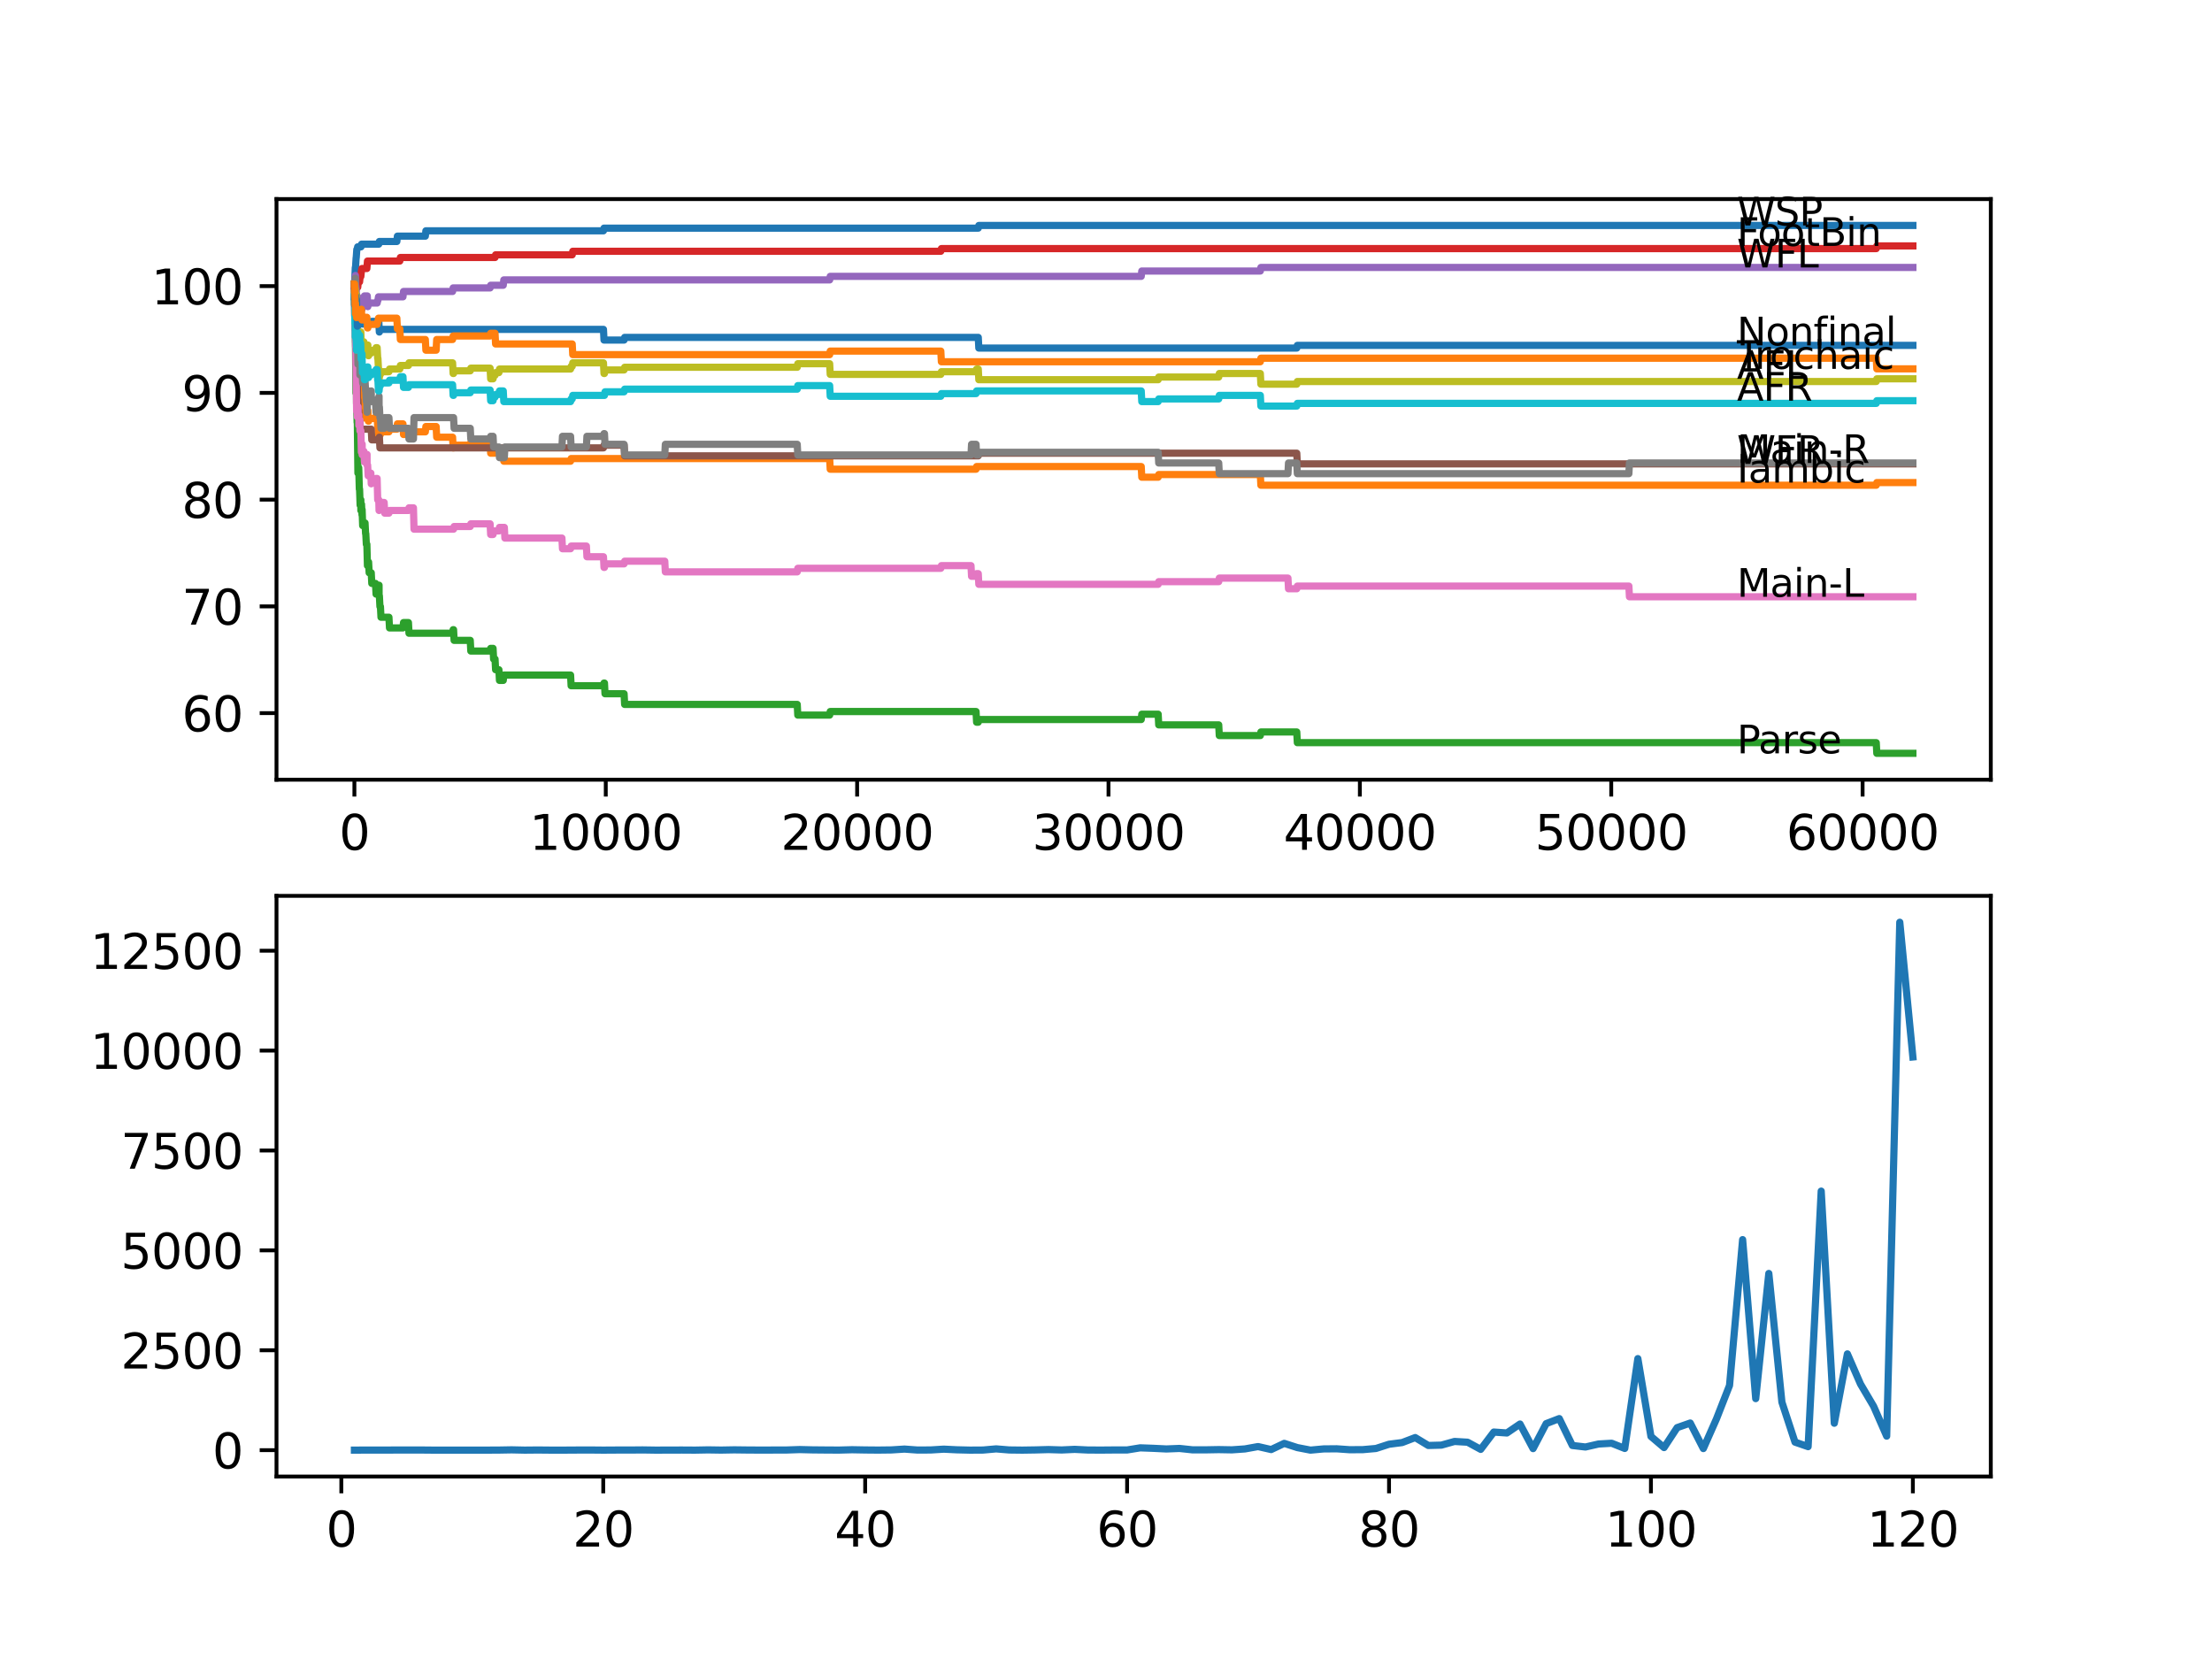 <?xml version="1.0" encoding="utf-8" standalone="no"?>
<!DOCTYPE svg PUBLIC "-//W3C//DTD SVG 1.1//EN"
  "http://www.w3.org/Graphics/SVG/1.1/DTD/svg11.dtd">
<svg xmlns:xlink="http://www.w3.org/1999/xlink" width="460.8pt" height="345.6pt" viewBox="0 0 460.8 345.6" xmlns="http://www.w3.org/2000/svg" version="1.1">
 <defs>
  <style type="text/css">*{stroke-linejoin: round; stroke-linecap: butt}</style>
 </defs>
 <g id="figure_1">
  <g id="patch_1">
   <path d="M 0 345.6 
L 460.8 345.6 
L 460.8 0 
L 0 0 
z
" style="fill: #ffffff"/>
  </g>
  <g id="axes_1">
   <g id="patch_2">
    <path d="M 57.6 162.432 
L 414.72 162.432 
L 414.72 41.472 
L 57.6 41.472 
z
" style="fill: #ffffff"/>
   </g>
   <g id="matplotlib.axis_1">
    <g id="xtick_1">
     <g id="line2d_1">
      <defs>
       <path id="meec5b885ae" d="M 0 0 
L 0 3.5 
" style="stroke: #000000; stroke-width: 0.8"/>
      </defs>
      <g>
       <use xlink:href="#meec5b885ae" x="73.827" y="162.432" style="stroke: #000000; stroke-width: 0.8"/>
      </g>
     </g>
     <g id="text_1">
      <!-- 0 -->
      <g transform="translate(70.646 177.03)scale(0.1 -0.1)">
       <defs>
        <path id="DejaVuSans-30" d="M 2034 4250 
Q 1547 4250 1301 3770 
Q 1056 3291 1056 2328 
Q 1056 1369 1301 889 
Q 1547 409 2034 409 
Q 2525 409 2770 889 
Q 3016 1369 3016 2328 
Q 3016 3291 2770 3770 
Q 2525 4250 2034 4250 
z
M 2034 4750 
Q 2819 4750 3233 4129 
Q 3647 3509 3647 2328 
Q 3647 1150 3233 529 
Q 2819 -91 2034 -91 
Q 1250 -91 836 529 
Q 422 1150 422 2328 
Q 422 3509 836 4129 
Q 1250 4750 2034 4750 
z
" transform="scale(0.016)"/>
       </defs>
       <use xlink:href="#DejaVuSans-30"/>
      </g>
     </g>
    </g>
    <g id="xtick_2">
     <g id="line2d_2">
      <g>
       <use xlink:href="#meec5b885ae" x="126.192" y="162.432" style="stroke: #000000; stroke-width: 0.8"/>
      </g>
     </g>
     <g id="text_2">
      <!-- 10000 -->
      <g transform="translate(110.286 177.03)scale(0.1 -0.1)">
       <defs>
        <path id="DejaVuSans-31" d="M 794 531 
L 1825 531 
L 1825 4091 
L 703 3866 
L 703 4441 
L 1819 4666 
L 2450 4666 
L 2450 531 
L 3481 531 
L 3481 0 
L 794 0 
L 794 531 
z
" transform="scale(0.016)"/>
       </defs>
       <use xlink:href="#DejaVuSans-31"/>
       <use xlink:href="#DejaVuSans-30" x="63.623"/>
       <use xlink:href="#DejaVuSans-30" x="127.246"/>
       <use xlink:href="#DejaVuSans-30" x="190.869"/>
       <use xlink:href="#DejaVuSans-30" x="254.492"/>
      </g>
     </g>
    </g>
    <g id="xtick_3">
     <g id="line2d_3">
      <g>
       <use xlink:href="#meec5b885ae" x="178.556" y="162.432" style="stroke: #000000; stroke-width: 0.8"/>
      </g>
     </g>
     <g id="text_3">
      <!-- 20000 -->
      <g transform="translate(162.65 177.03)scale(0.1 -0.1)">
       <defs>
        <path id="DejaVuSans-32" d="M 1228 531 
L 3431 531 
L 3431 0 
L 469 0 
L 469 531 
Q 828 903 1448 1529 
Q 2069 2156 2228 2338 
Q 2531 2678 2651 2914 
Q 2772 3150 2772 3378 
Q 2772 3750 2511 3984 
Q 2250 4219 1831 4219 
Q 1534 4219 1204 4116 
Q 875 4013 500 3803 
L 500 4441 
Q 881 4594 1212 4672 
Q 1544 4750 1819 4750 
Q 2544 4750 2975 4387 
Q 3406 4025 3406 3419 
Q 3406 3131 3298 2873 
Q 3191 2616 2906 2266 
Q 2828 2175 2409 1742 
Q 1991 1309 1228 531 
z
" transform="scale(0.016)"/>
       </defs>
       <use xlink:href="#DejaVuSans-32"/>
       <use xlink:href="#DejaVuSans-30" x="63.623"/>
       <use xlink:href="#DejaVuSans-30" x="127.246"/>
       <use xlink:href="#DejaVuSans-30" x="190.869"/>
       <use xlink:href="#DejaVuSans-30" x="254.492"/>
      </g>
     </g>
    </g>
    <g id="xtick_4">
     <g id="line2d_4">
      <g>
       <use xlink:href="#meec5b885ae" x="230.921" y="162.432" style="stroke: #000000; stroke-width: 0.8"/>
      </g>
     </g>
     <g id="text_4">
      <!-- 30000 -->
      <g transform="translate(215.015 177.03)scale(0.1 -0.1)">
       <defs>
        <path id="DejaVuSans-33" d="M 2597 2516 
Q 3050 2419 3304 2112 
Q 3559 1806 3559 1356 
Q 3559 666 3084 287 
Q 2609 -91 1734 -91 
Q 1441 -91 1130 -33 
Q 819 25 488 141 
L 488 750 
Q 750 597 1062 519 
Q 1375 441 1716 441 
Q 2309 441 2620 675 
Q 2931 909 2931 1356 
Q 2931 1769 2642 2001 
Q 2353 2234 1838 2234 
L 1294 2234 
L 1294 2753 
L 1863 2753 
Q 2328 2753 2575 2939 
Q 2822 3125 2822 3475 
Q 2822 3834 2567 4026 
Q 2313 4219 1838 4219 
Q 1578 4219 1281 4162 
Q 984 4106 628 3988 
L 628 4550 
Q 988 4650 1302 4700 
Q 1616 4750 1894 4750 
Q 2613 4750 3031 4423 
Q 3450 4097 3450 3541 
Q 3450 3153 3228 2886 
Q 3006 2619 2597 2516 
z
" transform="scale(0.016)"/>
       </defs>
       <use xlink:href="#DejaVuSans-33"/>
       <use xlink:href="#DejaVuSans-30" x="63.623"/>
       <use xlink:href="#DejaVuSans-30" x="127.246"/>
       <use xlink:href="#DejaVuSans-30" x="190.869"/>
       <use xlink:href="#DejaVuSans-30" x="254.492"/>
      </g>
     </g>
    </g>
    <g id="xtick_5">
     <g id="line2d_5">
      <g>
       <use xlink:href="#meec5b885ae" x="283.285" y="162.432" style="stroke: #000000; stroke-width: 0.8"/>
      </g>
     </g>
     <g id="text_5">
      <!-- 40000 -->
      <g transform="translate(267.379 177.03)scale(0.1 -0.1)">
       <defs>
        <path id="DejaVuSans-34" d="M 2419 4116 
L 825 1625 
L 2419 1625 
L 2419 4116 
z
M 2253 4666 
L 3047 4666 
L 3047 1625 
L 3713 1625 
L 3713 1100 
L 3047 1100 
L 3047 0 
L 2419 0 
L 2419 1100 
L 313 1100 
L 313 1709 
L 2253 4666 
z
" transform="scale(0.016)"/>
       </defs>
       <use xlink:href="#DejaVuSans-34"/>
       <use xlink:href="#DejaVuSans-30" x="63.623"/>
       <use xlink:href="#DejaVuSans-30" x="127.246"/>
       <use xlink:href="#DejaVuSans-30" x="190.869"/>
       <use xlink:href="#DejaVuSans-30" x="254.492"/>
      </g>
     </g>
    </g>
    <g id="xtick_6">
     <g id="line2d_6">
      <g>
       <use xlink:href="#meec5b885ae" x="335.65" y="162.432" style="stroke: #000000; stroke-width: 0.8"/>
      </g>
     </g>
     <g id="text_6">
      <!-- 50000 -->
      <g transform="translate(319.744 177.03)scale(0.1 -0.1)">
       <defs>
        <path id="DejaVuSans-35" d="M 691 4666 
L 3169 4666 
L 3169 4134 
L 1269 4134 
L 1269 2991 
Q 1406 3038 1543 3061 
Q 1681 3084 1819 3084 
Q 2600 3084 3056 2656 
Q 3513 2228 3513 1497 
Q 3513 744 3044 326 
Q 2575 -91 1722 -91 
Q 1428 -91 1123 -41 
Q 819 9 494 109 
L 494 744 
Q 775 591 1075 516 
Q 1375 441 1709 441 
Q 2250 441 2565 725 
Q 2881 1009 2881 1497 
Q 2881 1984 2565 2268 
Q 2250 2553 1709 2553 
Q 1456 2553 1204 2497 
Q 953 2441 691 2322 
L 691 4666 
z
" transform="scale(0.016)"/>
       </defs>
       <use xlink:href="#DejaVuSans-35"/>
       <use xlink:href="#DejaVuSans-30" x="63.623"/>
       <use xlink:href="#DejaVuSans-30" x="127.246"/>
       <use xlink:href="#DejaVuSans-30" x="190.869"/>
       <use xlink:href="#DejaVuSans-30" x="254.492"/>
      </g>
     </g>
    </g>
    <g id="xtick_7">
     <g id="line2d_7">
      <g>
       <use xlink:href="#meec5b885ae" x="388.014" y="162.432" style="stroke: #000000; stroke-width: 0.8"/>
      </g>
     </g>
     <g id="text_7">
      <!-- 60000 -->
      <g transform="translate(372.108 177.03)scale(0.1 -0.1)">
       <defs>
        <path id="DejaVuSans-36" d="M 2113 2584 
Q 1688 2584 1439 2293 
Q 1191 2003 1191 1497 
Q 1191 994 1439 701 
Q 1688 409 2113 409 
Q 2538 409 2786 701 
Q 3034 994 3034 1497 
Q 3034 2003 2786 2293 
Q 2538 2584 2113 2584 
z
M 3366 4563 
L 3366 3988 
Q 3128 4100 2886 4159 
Q 2644 4219 2406 4219 
Q 1781 4219 1451 3797 
Q 1122 3375 1075 2522 
Q 1259 2794 1537 2939 
Q 1816 3084 2150 3084 
Q 2853 3084 3261 2657 
Q 3669 2231 3669 1497 
Q 3669 778 3244 343 
Q 2819 -91 2113 -91 
Q 1303 -91 875 529 
Q 447 1150 447 2328 
Q 447 3434 972 4092 
Q 1497 4750 2381 4750 
Q 2619 4750 2861 4703 
Q 3103 4656 3366 4563 
z
" transform="scale(0.016)"/>
       </defs>
       <use xlink:href="#DejaVuSans-36"/>
       <use xlink:href="#DejaVuSans-30" x="63.623"/>
       <use xlink:href="#DejaVuSans-30" x="127.246"/>
       <use xlink:href="#DejaVuSans-30" x="190.869"/>
       <use xlink:href="#DejaVuSans-30" x="254.492"/>
      </g>
     </g>
    </g>
   </g>
   <g id="matplotlib.axis_2">
    <g id="ytick_1">
     <g id="line2d_8">
      <defs>
       <path id="m6305d4b12d" d="M 0 0 
L -3.5 0 
" style="stroke: #000000; stroke-width: 0.8"/>
      </defs>
      <g>
       <use xlink:href="#m6305d4b12d" x="57.6" y="148.558" style="stroke: #000000; stroke-width: 0.8"/>
      </g>
     </g>
     <g id="text_8">
      <!-- 60 -->
      <g transform="translate(37.875 152.357)scale(0.1 -0.1)">
       <use xlink:href="#DejaVuSans-36"/>
       <use xlink:href="#DejaVuSans-30" x="63.623"/>
      </g>
     </g>
    </g>
    <g id="ytick_2">
     <g id="line2d_9">
      <g>
       <use xlink:href="#m6305d4b12d" x="57.6" y="126.32" style="stroke: #000000; stroke-width: 0.8"/>
      </g>
     </g>
     <g id="text_9">
      <!-- 70 -->
      <g transform="translate(37.875 130.12)scale(0.1 -0.1)">
       <defs>
        <path id="DejaVuSans-37" d="M 525 4666 
L 3525 4666 
L 3525 4397 
L 1831 0 
L 1172 0 
L 2766 4134 
L 525 4134 
L 525 4666 
z
" transform="scale(0.016)"/>
       </defs>
       <use xlink:href="#DejaVuSans-37"/>
       <use xlink:href="#DejaVuSans-30" x="63.623"/>
      </g>
     </g>
    </g>
    <g id="ytick_3">
     <g id="line2d_10">
      <g>
       <use xlink:href="#m6305d4b12d" x="57.6" y="104.083" style="stroke: #000000; stroke-width: 0.8"/>
      </g>
     </g>
     <g id="text_10">
      <!-- 80 -->
      <g transform="translate(37.875 107.882)scale(0.1 -0.1)">
       <defs>
        <path id="DejaVuSans-38" d="M 2034 2216 
Q 1584 2216 1326 1975 
Q 1069 1734 1069 1313 
Q 1069 891 1326 650 
Q 1584 409 2034 409 
Q 2484 409 2743 651 
Q 3003 894 3003 1313 
Q 3003 1734 2745 1975 
Q 2488 2216 2034 2216 
z
M 1403 2484 
Q 997 2584 770 2862 
Q 544 3141 544 3541 
Q 544 4100 942 4425 
Q 1341 4750 2034 4750 
Q 2731 4750 3128 4425 
Q 3525 4100 3525 3541 
Q 3525 3141 3298 2862 
Q 3072 2584 2669 2484 
Q 3125 2378 3379 2068 
Q 3634 1759 3634 1313 
Q 3634 634 3220 271 
Q 2806 -91 2034 -91 
Q 1263 -91 848 271 
Q 434 634 434 1313 
Q 434 1759 690 2068 
Q 947 2378 1403 2484 
z
M 1172 3481 
Q 1172 3119 1398 2916 
Q 1625 2713 2034 2713 
Q 2441 2713 2670 2916 
Q 2900 3119 2900 3481 
Q 2900 3844 2670 4047 
Q 2441 4250 2034 4250 
Q 1625 4250 1398 4047 
Q 1172 3844 1172 3481 
z
" transform="scale(0.016)"/>
       </defs>
       <use xlink:href="#DejaVuSans-38"/>
       <use xlink:href="#DejaVuSans-30" x="63.623"/>
      </g>
     </g>
    </g>
    <g id="ytick_4">
     <g id="line2d_11">
      <g>
       <use xlink:href="#m6305d4b12d" x="57.6" y="81.846" style="stroke: #000000; stroke-width: 0.8"/>
      </g>
     </g>
     <g id="text_11">
      <!-- 90 -->
      <g transform="translate(37.875 85.645)scale(0.1 -0.1)">
       <defs>
        <path id="DejaVuSans-39" d="M 703 97 
L 703 672 
Q 941 559 1184 500 
Q 1428 441 1663 441 
Q 2288 441 2617 861 
Q 2947 1281 2994 2138 
Q 2813 1869 2534 1725 
Q 2256 1581 1919 1581 
Q 1219 1581 811 2004 
Q 403 2428 403 3163 
Q 403 3881 828 4315 
Q 1253 4750 1959 4750 
Q 2769 4750 3195 4129 
Q 3622 3509 3622 2328 
Q 3622 1225 3098 567 
Q 2575 -91 1691 -91 
Q 1453 -91 1209 -44 
Q 966 3 703 97 
z
M 1959 2075 
Q 2384 2075 2632 2365 
Q 2881 2656 2881 3163 
Q 2881 3666 2632 3958 
Q 2384 4250 1959 4250 
Q 1534 4250 1286 3958 
Q 1038 3666 1038 3163 
Q 1038 2656 1286 2365 
Q 1534 2075 1959 2075 
z
" transform="scale(0.016)"/>
       </defs>
       <use xlink:href="#DejaVuSans-39"/>
       <use xlink:href="#DejaVuSans-30" x="63.623"/>
      </g>
     </g>
    </g>
    <g id="ytick_5">
     <g id="line2d_12">
      <g>
       <use xlink:href="#m6305d4b12d" x="57.6" y="59.608" style="stroke: #000000; stroke-width: 0.8"/>
      </g>
     </g>
     <g id="text_12">
      <!-- 100 -->
      <g transform="translate(31.512 63.408)scale(0.1 -0.1)">
       <use xlink:href="#DejaVuSans-31"/>
       <use xlink:href="#DejaVuSans-30" x="63.623"/>
       <use xlink:href="#DejaVuSans-30" x="127.246"/>
      </g>
     </g>
    </g>
   </g>
   <g id="line2d_13">
    <path d="M 73.833 59.164 
L 73.869 59.164 
L 74.016 55.754 
L 74.063 55.754 
L 74.189 53.716 
L 74.21 53.716 
L 74.33 51.974 
L 74.398 51.974 
L 74.513 51.418 
L 75.205 51.418 
L 75.32 50.862 
L 78.907 50.862 
L 79.022 50.306 
L 82.672 50.306 
L 82.787 49.194 
L 88.605 49.194 
L 88.72 48.082 
L 125.71 48.082 
L 125.825 47.526 
L 203.791 47.526 
L 203.906 46.97 
L 398.487 46.97 
L 398.487 46.97 
" clip-path="url(#p962a17895c)" style="fill: none; stroke: #1f77b4; stroke-width: 1.5; stroke-linecap: square"/>
   </g>
   <g id="line2d_14">
    <path d="M 73.833 59.608 
L 73.843 59.608 
L 73.869 61.832 
L 73.927 59.164 
L 73.958 61.387 
L 74.011 61.387 
L 74.142 71.95 
L 74.252 71.95 
L 74.32 70.394 
L 74.325 72.617 
L 74.351 72.617 
L 74.435 72.617 
L 74.456 74.841 
L 74.545 74.285 
L 74.55 74.285 
L 74.561 73.729 
L 74.566 75.953 
L 74.644 75.953 
L 74.733 75.953 
L 74.854 74.841 
L 74.953 74.841 
L 75.069 77.065 
L 75.142 77.065 
L 75.262 81.512 
L 75.309 81.512 
L 75.414 80.956 
L 75.529 84.848 
L 75.802 84.848 
L 75.917 87.072 
L 76.043 87.072 
L 76.158 86.516 
L 76.2 86.516 
L 76.315 85.96 
L 76.425 85.96 
L 76.54 85.515 
L 76.624 85.515 
L 76.739 87.739 
L 76.786 87.739 
L 76.901 87.183 
L 78.226 87.183 
L 78.341 86.627 
L 78.566 86.627 
L 78.682 88.851 
L 78.729 88.851 
L 78.844 91.074 
L 78.964 91.074 
L 79.08 90.518 
L 79.252 90.518 
L 79.368 89.962 
L 81.022 89.962 
L 81.138 89.406 
L 82.672 89.406 
L 82.787 88.295 
L 83.944 88.295 
L 84.06 90.518 
L 85.086 90.518 
L 85.201 89.962 
L 88.605 89.962 
L 88.72 88.851 
L 90.856 88.851 
L 90.972 91.074 
L 94.281 91.074 
L 94.396 93.298 
L 94.485 93.298 
L 94.6 92.742 
L 97.962 92.742 
L 98.077 92.186 
L 102.099 92.186 
L 102.214 94.41 
L 103.125 94.41 
L 103.241 93.854 
L 104.838 93.854 
L 104.953 96.078 
L 118.861 96.078 
L 118.976 95.522 
L 172.833 95.522 
L 172.948 97.745 
L 203.33 97.745 
L 203.445 97.19 
L 237.739 97.19 
L 237.854 99.413 
L 241.268 99.413 
L 241.383 98.857 
L 262.549 98.857 
L 262.664 101.081 
L 390.858 101.081 
L 390.973 100.525 
L 398.487 100.525 
L 398.487 100.525 
" clip-path="url(#p962a17895c)" style="fill: none; stroke: #ff7f0e; stroke-width: 1.5; stroke-linecap: square"/>
   </g>
   <g id="line2d_15">
    <path d="M 73.833 59.164 
L 73.964 68.726 
L 73.985 68.726 
L 74.016 66.873 
L 74.042 71.32 
L 74.058 71.32 
L 74.157 81.883 
L 74.189 80.4 
L 74.21 80.4 
L 74.252 79.659 
L 74.278 84.107 
L 74.294 83.551 
L 74.299 83.551 
L 74.398 87.998 
L 74.414 87.442 
L 74.435 87.442 
L 74.561 98.561 
L 74.566 97.449 
L 74.733 97.449 
L 74.854 101.896 
L 74.906 101.896 
L 75.021 105.232 
L 75.142 105.232 
L 75.168 104.12 
L 75.173 106.344 
L 75.252 105.047 
L 75.309 105.047 
L 75.414 107.27 
L 75.419 106.159 
L 75.435 106.159 
L 75.55 109.494 
L 75.802 109.494 
L 75.917 108.938 
L 76.043 108.938 
L 76.158 111.162 
L 76.2 111.162 
L 76.315 113.386 
L 76.425 113.386 
L 76.545 117.833 
L 76.624 117.833 
L 76.739 117.092 
L 76.786 117.092 
L 76.901 119.316 
L 77.336 119.316 
L 77.451 121.539 
L 78.226 121.539 
L 78.341 123.763 
L 78.566 123.763 
L 78.682 123.207 
L 78.729 123.207 
L 78.844 122.466 
L 78.907 122.466 
L 78.964 121.91 
L 78.97 124.134 
L 79.001 124.134 
L 79.033 124.134 
L 79.148 126.357 
L 79.252 126.357 
L 79.368 128.581 
L 81.022 128.581 
L 81.138 130.805 
L 83.944 130.805 
L 84.06 129.693 
L 85.086 129.693 
L 85.201 131.917 
L 94.281 131.917 
L 94.396 131.176 
L 94.485 131.176 
L 94.6 133.399 
L 97.962 133.399 
L 98.077 135.623 
L 102.099 135.623 
L 102.214 135.067 
L 102.712 135.067 
L 102.827 137.291 
L 103.125 137.291 
L 103.241 139.515 
L 103.932 139.515 
L 104.047 141.738 
L 104.838 141.738 
L 104.953 140.626 
L 118.861 140.626 
L 118.976 142.85 
L 125.71 142.85 
L 125.825 142.294 
L 125.92 142.294 
L 126.035 144.518 
L 130.009 144.518 
L 130.125 146.742 
L 166.078 146.742 
L 166.193 148.965 
L 172.833 148.965 
L 172.948 148.224 
L 203.33 148.224 
L 203.445 150.448 
L 203.791 150.448 
L 203.906 149.892 
L 237.739 149.892 
L 237.854 148.78 
L 241.268 148.78 
L 241.383 151.004 
L 253.883 151.004 
L 253.998 153.228 
L 262.549 153.228 
L 262.664 152.486 
L 270.142 152.486 
L 270.257 154.71 
L 390.858 154.71 
L 390.973 156.934 
L 398.487 156.934 
L 398.487 156.934 
" clip-path="url(#p962a17895c)" style="fill: none; stroke: #2ca02c; stroke-width: 1.5; stroke-linecap: square"/>
   </g>
   <g id="line2d_16">
    <path d="M 73.833 59.608 
L 73.911 59.052 
L 73.917 61.276 
L 73.937 60.164 
L 73.99 60.164 
L 74.011 62.388 
L 74.1 60.943 
L 74.131 60.943 
L 74.246 59.831 
L 74.524 59.831 
L 74.639 58.719 
L 74.906 58.719 
L 75.021 57.607 
L 75.168 57.607 
L 75.283 56.495 
L 75.398 55.939 
L 76.425 55.939 
L 76.55 54.383 
L 83.285 54.383 
L 83.4 53.641 
L 103.125 53.641 
L 103.241 53.085 
L 119.201 53.085 
L 119.317 52.344 
L 195.989 52.344 
L 196.104 51.788 
L 390.858 51.788 
L 390.973 51.232 
L 398.487 51.232 
L 398.487 51.232 
" clip-path="url(#p962a17895c)" style="fill: none; stroke: #d62728; stroke-width: 1.5; stroke-linecap: square"/>
   </g>
   <g id="line2d_17">
    <path d="M 73.833 59.608 
L 73.843 59.608 
L 73.958 58.497 
L 73.99 58.497 
L 74.037 57.385 
L 74.042 59.608 
L 74.095 59.608 
L 74.131 59.608 
L 74.246 61.832 
L 74.524 61.832 
L 74.561 64.056 
L 74.634 62.944 
L 74.906 62.944 
L 74.953 65.168 
L 75.016 64.056 
L 75.142 64.056 
L 75.168 62.944 
L 75.173 65.168 
L 75.247 64.426 
L 75.414 64.426 
L 75.535 62.203 
L 75.802 62.203 
L 75.917 61.647 
L 76.509 61.647 
L 76.624 63.871 
L 76.739 63.129 
L 78.566 63.129 
L 78.682 62.573 
L 78.729 62.573 
L 78.844 61.832 
L 83.944 61.832 
L 84.06 60.72 
L 94.281 60.72 
L 94.396 59.979 
L 102.099 59.979 
L 102.214 59.423 
L 104.838 59.423 
L 104.953 58.311 
L 172.833 58.311 
L 172.948 57.57 
L 237.739 57.57 
L 237.854 56.458 
L 262.549 56.458 
L 262.664 55.717 
L 398.487 55.717 
L 398.487 55.717 
" clip-path="url(#p962a17895c)" style="fill: none; stroke: #9467bd; stroke-width: 1.5; stroke-linecap: square"/>
   </g>
   <g id="line2d_18">
    <path d="M 73.833 59.164 
L 73.953 63.166 
L 74.011 63.166 
L 74.147 75.953 
L 74.252 75.953 
L 74.273 75.508 
L 74.304 79.4 
L 74.32 79.4 
L 74.398 79.4 
L 74.435 78.844 
L 74.472 83.291 
L 74.55 83.291 
L 74.665 85.515 
L 74.733 85.515 
L 74.849 87.739 
L 74.959 87.739 
L 75.074 89.962 
L 75.205 89.962 
L 75.32 89.406 
L 77.336 89.406 
L 77.451 91.63 
L 78.907 91.63 
L 79.022 91.074 
L 79.033 91.074 
L 79.148 93.298 
L 125.71 93.298 
L 125.825 92.742 
L 130.009 92.742 
L 130.125 94.966 
L 203.791 94.966 
L 203.906 94.41 
L 270.142 94.41 
L 270.257 96.634 
L 398.487 96.634 
L 398.487 96.634 
" clip-path="url(#p962a17895c)" style="fill: none; stroke: #8c564b; stroke-width: 1.5; stroke-linecap: square"/>
   </g>
   <g id="line2d_19">
    <path d="M 73.833 61.832 
L 73.854 61.276 
L 73.875 65.724 
L 73.906 65.724 
L 73.917 65.724 
L 73.943 64.612 
L 73.99 69.059 
L 73.995 69.059 
L 74.011 69.059 
L 74.021 68.17 
L 74.068 72.172 
L 74.089 71.617 
L 74.095 71.617 
L 74.142 70.727 
L 74.163 75.175 
L 74.294 85.737 
L 74.299 85.737 
L 74.398 84.625 
L 74.435 86.849 
L 74.508 85.293 
L 74.55 85.293 
L 74.592 84.737 
L 74.597 86.96 
L 74.644 86.96 
L 74.733 86.96 
L 74.749 86.404 
L 74.754 88.628 
L 74.833 88.072 
L 74.959 88.072 
L 74.974 87.516 
L 74.98 89.74 
L 75.053 89.74 
L 75.173 89.74 
L 75.283 94.187 
L 75.288 93.632 
L 75.309 93.632 
L 75.425 93.076 
L 75.435 93.076 
L 75.446 92.52 
L 75.451 94.743 
L 75.535 94.002 
L 75.802 94.002 
L 75.917 96.226 
L 76.043 96.226 
L 76.158 95.67 
L 76.2 95.67 
L 76.315 95.114 
L 76.425 95.114 
L 76.467 94.669 
L 76.472 96.893 
L 76.514 96.893 
L 76.582 96.893 
L 76.697 99.117 
L 76.786 99.117 
L 76.901 98.561 
L 77.257 98.561 
L 77.336 100.785 
L 77.367 100.229 
L 78.226 100.229 
L 78.341 99.673 
L 78.561 99.673 
L 78.682 104.12 
L 78.907 104.12 
L 78.964 106.344 
L 79.017 105.788 
L 79.033 105.788 
L 79.148 105.232 
L 79.252 105.232 
L 79.368 104.676 
L 80.027 104.676 
L 80.143 106.9 
L 81.022 106.9 
L 81.138 106.344 
L 85.086 106.344 
L 85.201 105.788 
L 86.128 105.788 
L 86.248 110.235 
L 94.485 110.235 
L 94.6 109.679 
L 97.962 109.679 
L 98.077 109.124 
L 102.099 109.124 
L 102.214 111.347 
L 102.712 111.347 
L 102.827 110.606 
L 103.932 110.606 
L 104.047 109.865 
L 105.063 109.865 
L 105.178 112.089 
L 117.06 112.089 
L 117.175 114.312 
L 118.861 114.312 
L 118.976 113.756 
L 122.155 113.756 
L 122.27 115.98 
L 125.71 115.98 
L 125.825 118.204 
L 125.92 118.204 
L 126.035 117.463 
L 130.009 117.463 
L 130.125 116.907 
L 138.487 116.907 
L 138.602 119.13 
L 166.078 119.13 
L 166.193 118.389 
L 195.989 118.389 
L 196.104 117.833 
L 202.278 117.833 
L 202.393 120.057 
L 203.33 120.057 
L 203.445 119.501 
L 203.791 119.501 
L 203.906 121.725 
L 241.268 121.725 
L 241.383 121.169 
L 253.883 121.169 
L 253.998 120.428 
L 268.304 120.428 
L 268.419 122.651 
L 270.142 122.651 
L 270.257 122.095 
L 339.326 122.095 
L 339.441 124.319 
L 398.487 124.319 
L 398.487 124.319 
" clip-path="url(#p962a17895c)" style="fill: none; stroke: #e377c2; stroke-width: 1.5; stroke-linecap: square"/>
   </g>
   <g id="line2d_20">
    <path d="M 73.833 59.164 
L 73.854 61.387 
L 73.875 58.719 
L 73.943 60.943 
L 74.011 57.978 
L 74.021 62.425 
L 74.047 62.425 
L 74.063 62.425 
L 74.079 61.869 
L 74.1 66.317 
L 74.126 66.317 
L 74.142 68.54 
L 74.215 61.869 
L 74.225 61.869 
L 74.252 61.869 
L 74.273 61.424 
L 74.304 65.316 
L 74.32 65.316 
L 74.398 67.54 
L 74.43 66.984 
L 74.435 66.984 
L 74.566 75.879 
L 74.592 75.879 
L 74.707 73.655 
L 74.733 73.655 
L 74.849 75.879 
L 74.959 75.879 
L 74.974 78.102 
L 75.069 75.879 
L 75.205 75.879 
L 75.309 75.323 
L 75.425 77.547 
L 75.435 77.547 
L 75.55 79.77 
L 75.802 79.77 
L 75.917 79.214 
L 76.043 79.214 
L 76.158 81.438 
L 76.2 81.438 
L 76.315 83.662 
L 76.425 83.662 
L 76.467 85.886 
L 76.535 83.662 
L 76.582 83.662 
L 76.697 81.438 
L 76.786 81.438 
L 76.901 83.662 
L 77.257 83.662 
L 77.336 81.438 
L 77.367 83.662 
L 78.226 83.662 
L 78.341 85.886 
L 78.561 85.886 
L 78.676 83.106 
L 78.907 83.106 
L 78.964 82.55 
L 78.97 84.774 
L 79.001 84.774 
L 79.033 84.774 
L 79.148 86.997 
L 79.252 86.997 
L 79.368 89.221 
L 80.027 89.221 
L 80.143 86.997 
L 81.022 86.997 
L 81.138 89.221 
L 85.086 89.221 
L 85.201 91.445 
L 86.128 91.445 
L 86.248 86.997 
L 94.485 86.997 
L 94.6 89.221 
L 97.962 89.221 
L 98.077 91.445 
L 102.099 91.445 
L 102.214 90.889 
L 102.712 90.889 
L 102.827 93.113 
L 103.932 93.113 
L 104.047 95.336 
L 105.063 95.336 
L 105.178 93.113 
L 117.06 93.113 
L 117.175 90.889 
L 118.861 90.889 
L 118.976 93.113 
L 122.155 93.113 
L 122.27 90.889 
L 125.71 90.889 
L 125.825 90.333 
L 125.92 90.333 
L 126.035 92.557 
L 130.009 92.557 
L 130.125 94.78 
L 138.487 94.78 
L 138.602 92.557 
L 166.078 92.557 
L 166.193 94.78 
L 202.278 94.78 
L 202.393 92.557 
L 203.33 92.557 
L 203.445 94.78 
L 203.791 94.78 
L 203.906 94.225 
L 241.268 94.225 
L 241.383 96.448 
L 253.883 96.448 
L 253.998 98.672 
L 268.304 98.672 
L 268.419 96.448 
L 270.142 96.448 
L 270.257 98.672 
L 339.326 98.672 
L 339.441 96.448 
L 398.487 96.448 
L 398.487 96.448 
" clip-path="url(#p962a17895c)" style="fill: none; stroke: #7f7f7f; stroke-width: 1.5; stroke-linecap: square"/>
   </g>
   <g id="line2d_21">
    <path d="M 73.833 61.832 
L 73.875 63.5 
L 73.958 60.164 
L 73.985 60.164 
L 74.079 62.722 
L 74.095 62.166 
L 74.157 61.276 
L 74.163 63.5 
L 74.288 71.839 
L 74.299 71.839 
L 74.398 70.727 
L 74.435 72.951 
L 74.508 71.394 
L 74.55 71.394 
L 74.665 70.838 
L 74.733 70.838 
L 74.854 69.726 
L 74.959 69.726 
L 75.074 69.17 
L 75.173 69.17 
L 75.283 73.618 
L 75.288 73.062 
L 75.309 73.062 
L 75.425 72.506 
L 75.435 72.506 
L 75.556 71.209 
L 75.802 71.209 
L 75.917 73.433 
L 76.043 73.433 
L 76.158 72.877 
L 76.2 72.877 
L 76.315 72.321 
L 76.425 72.321 
L 76.54 71.876 
L 76.624 71.876 
L 76.739 74.1 
L 76.786 74.1 
L 76.901 73.544 
L 77.336 73.544 
L 77.451 72.988 
L 78.226 72.988 
L 78.341 72.432 
L 78.566 72.432 
L 78.682 74.656 
L 78.729 74.656 
L 78.844 76.879 
L 78.907 76.879 
L 78.964 79.103 
L 79.017 78.547 
L 79.033 78.547 
L 79.148 77.991 
L 79.252 77.991 
L 79.368 77.435 
L 81.022 77.435 
L 81.138 76.879 
L 83.285 76.879 
L 83.4 76.138 
L 85.086 76.138 
L 85.201 75.582 
L 94.281 75.582 
L 94.396 77.806 
L 94.485 77.806 
L 94.6 77.25 
L 97.962 77.25 
L 98.077 76.694 
L 102.099 76.694 
L 102.214 78.918 
L 102.712 78.918 
L 102.827 78.177 
L 103.125 78.177 
L 103.241 77.621 
L 103.932 77.621 
L 104.047 76.879 
L 118.861 76.879 
L 118.976 76.323 
L 119.201 76.323 
L 119.317 75.582 
L 125.71 75.582 
L 125.825 77.806 
L 125.92 77.806 
L 126.035 77.065 
L 130.009 77.065 
L 130.125 76.509 
L 166.078 76.509 
L 166.193 75.768 
L 172.833 75.768 
L 172.948 77.991 
L 195.989 77.991 
L 196.104 77.435 
L 203.33 77.435 
L 203.445 76.879 
L 203.791 76.879 
L 203.906 79.103 
L 241.268 79.103 
L 241.383 78.547 
L 253.883 78.547 
L 253.998 77.806 
L 262.549 77.806 
L 262.664 80.03 
L 270.142 80.03 
L 270.257 79.474 
L 390.858 79.474 
L 390.973 78.918 
L 398.487 78.918 
L 398.487 78.918 
" clip-path="url(#p962a17895c)" style="fill: none; stroke: #bcbd22; stroke-width: 1.5; stroke-linecap: square"/>
   </g>
   <g id="line2d_22">
    <path d="M 73.833 61.832 
L 73.843 61.832 
L 73.927 67.391 
L 73.958 65.724 
L 73.985 65.724 
L 74.011 70.171 
L 74.1 67.836 
L 74.126 67.836 
L 74.157 66.28 
L 74.168 70.727 
L 74.199 70.727 
L 74.21 70.727 
L 74.252 72.951 
L 74.32 72.506 
L 74.44 71.505 
L 74.456 71.505 
L 74.561 69.282 
L 74.566 71.505 
L 74.775 71.505 
L 74.89 70.949 
L 74.906 70.949 
L 74.953 69.838 
L 74.959 72.061 
L 75.011 71.505 
L 75.142 71.505 
L 75.257 74.841 
L 75.283 74.841 
L 75.404 73.729 
L 75.414 73.729 
L 75.498 77.621 
L 75.529 76.879 
L 75.802 76.879 
L 75.917 79.103 
L 76.043 79.103 
L 76.158 78.547 
L 76.2 78.547 
L 76.315 77.991 
L 76.425 77.991 
L 76.55 76.435 
L 76.624 76.435 
L 76.739 78.658 
L 76.786 78.658 
L 76.901 78.102 
L 77.336 78.102 
L 77.451 77.547 
L 78.226 77.547 
L 78.341 76.991 
L 78.566 76.991 
L 78.682 79.214 
L 78.729 79.214 
L 78.844 81.438 
L 78.964 81.438 
L 79.085 80.326 
L 79.252 80.326 
L 79.368 79.77 
L 81.022 79.77 
L 81.138 79.214 
L 83.285 79.214 
L 83.4 78.473 
L 83.944 78.473 
L 84.06 80.697 
L 85.086 80.697 
L 85.201 80.141 
L 94.281 80.141 
L 94.396 82.365 
L 94.485 82.365 
L 94.6 81.809 
L 97.962 81.809 
L 98.077 81.253 
L 102.099 81.253 
L 102.214 83.476 
L 102.712 83.476 
L 102.827 82.735 
L 103.125 82.735 
L 103.241 82.179 
L 103.932 82.179 
L 104.047 81.438 
L 104.838 81.438 
L 104.953 83.662 
L 118.861 83.662 
L 118.976 83.106 
L 119.201 83.106 
L 119.317 82.365 
L 125.92 82.365 
L 126.035 81.623 
L 130.009 81.623 
L 130.125 81.067 
L 166.078 81.067 
L 166.193 80.326 
L 172.833 80.326 
L 172.948 82.55 
L 195.989 82.55 
L 196.104 81.994 
L 203.33 81.994 
L 203.445 81.438 
L 237.739 81.438 
L 237.854 83.662 
L 241.268 83.662 
L 241.383 83.106 
L 253.883 83.106 
L 253.998 82.365 
L 262.549 82.365 
L 262.664 84.588 
L 270.142 84.588 
L 270.257 84.032 
L 390.858 84.032 
L 390.973 83.476 
L 398.487 83.476 
L 398.487 83.476 
" clip-path="url(#p962a17895c)" style="fill: none; stroke: #17becf; stroke-width: 1.5; stroke-linecap: square"/>
   </g>
   <g id="line2d_23">
    <path d="M 73.833 61.832 
L 73.869 61.276 
L 73.875 63.5 
L 73.932 62.944 
L 74.011 62.944 
L 74.063 61.61 
L 74.068 63.833 
L 74.121 62.833 
L 74.126 62.833 
L 74.241 62.388 
L 74.252 62.388 
L 74.299 66.28 
L 74.367 65.724 
L 74.398 65.724 
L 74.435 67.947 
L 74.508 66.947 
L 74.55 66.947 
L 74.665 66.391 
L 74.733 66.391 
L 74.849 65.835 
L 74.959 65.835 
L 75.074 65.279 
L 75.205 65.279 
L 75.32 67.503 
L 77.336 67.503 
L 77.451 66.947 
L 78.907 66.947 
L 79.022 69.17 
L 79.033 69.17 
L 79.148 68.615 
L 125.71 68.615 
L 125.825 70.838 
L 130.009 70.838 
L 130.125 70.282 
L 203.791 70.282 
L 203.906 72.506 
L 270.142 72.506 
L 270.257 71.95 
L 398.487 71.95 
L 398.487 71.95 
" clip-path="url(#p962a17895c)" style="fill: none; stroke: #1f77b4; stroke-width: 1.5; stroke-linecap: square"/>
   </g>
   <g id="line2d_24">
    <path d="M 73.833 59.164 
L 73.869 59.164 
L 73.99 63.611 
L 74.037 63.611 
L 74.058 63.166 
L 74.063 65.39 
L 74.142 63.945 
L 74.157 63.945 
L 74.273 66.168 
L 74.32 66.168 
L 74.44 65.168 
L 75.173 65.168 
L 75.283 64.426 
L 75.398 66.65 
L 75.802 66.65 
L 75.917 66.094 
L 76.425 66.094 
L 76.54 68.318 
L 76.624 68.318 
L 76.739 67.577 
L 78.566 67.577 
L 78.682 67.021 
L 78.729 67.021 
L 78.844 66.28 
L 82.672 66.28 
L 82.787 68.503 
L 83.285 68.503 
L 83.4 70.727 
L 88.605 70.727 
L 88.72 72.951 
L 90.856 72.951 
L 90.972 70.727 
L 94.281 70.727 
L 94.396 69.986 
L 102.099 69.986 
L 102.214 69.43 
L 103.125 69.43 
L 103.241 71.654 
L 119.201 71.654 
L 119.317 73.877 
L 172.833 73.877 
L 172.948 73.136 
L 195.989 73.136 
L 196.104 75.36 
L 262.549 75.36 
L 262.664 74.619 
L 390.858 74.619 
L 390.973 76.842 
L 398.487 76.842 
L 398.487 76.842 
" clip-path="url(#p962a17895c)" style="fill: none; stroke: #ff7f0e; stroke-width: 1.5; stroke-linecap: square"/>
   </g>
   <g id="patch_3">
    <path d="M 57.6 162.432 
L 57.6 41.472 
" style="fill: none; stroke: #000000; stroke-width: 0.8; stroke-linejoin: miter; stroke-linecap: square"/>
   </g>
   <g id="patch_4">
    <path d="M 414.72 162.432 
L 414.72 41.472 
" style="fill: none; stroke: #000000; stroke-width: 0.8; stroke-linejoin: miter; stroke-linecap: square"/>
   </g>
   <g id="patch_5">
    <path d="M 57.6 162.432 
L 414.72 162.432 
" style="fill: none; stroke: #000000; stroke-width: 0.8; stroke-linejoin: miter; stroke-linecap: square"/>
   </g>
   <g id="patch_6">
    <path d="M 57.6 41.472 
L 414.72 41.472 
" style="fill: none; stroke: #000000; stroke-width: 0.8; stroke-linejoin: miter; stroke-linecap: square"/>
   </g>
   <g id="text_13">
    <!-- WSP -->
    <g transform="translate(361.832 46.97)scale(0.08 -0.08)">
     <defs>
      <path id="DejaVuSans-57" d="M 213 4666 
L 850 4666 
L 1831 722 
L 2809 4666 
L 3519 4666 
L 4500 722 
L 5478 4666 
L 6119 4666 
L 4947 0 
L 4153 0 
L 3169 4050 
L 2175 0 
L 1381 0 
L 213 4666 
z
" transform="scale(0.016)"/>
      <path id="DejaVuSans-53" d="M 3425 4513 
L 3425 3897 
Q 3066 4069 2747 4153 
Q 2428 4238 2131 4238 
Q 1616 4238 1336 4038 
Q 1056 3838 1056 3469 
Q 1056 3159 1242 3001 
Q 1428 2844 1947 2747 
L 2328 2669 
Q 3034 2534 3370 2195 
Q 3706 1856 3706 1288 
Q 3706 609 3251 259 
Q 2797 -91 1919 -91 
Q 1588 -91 1214 -16 
Q 841 59 441 206 
L 441 856 
Q 825 641 1194 531 
Q 1563 422 1919 422 
Q 2459 422 2753 634 
Q 3047 847 3047 1241 
Q 3047 1584 2836 1778 
Q 2625 1972 2144 2069 
L 1759 2144 
Q 1053 2284 737 2584 
Q 422 2884 422 3419 
Q 422 4038 858 4394 
Q 1294 4750 2059 4750 
Q 2388 4750 2728 4690 
Q 3069 4631 3425 4513 
z
" transform="scale(0.016)"/>
      <path id="DejaVuSans-50" d="M 1259 4147 
L 1259 2394 
L 2053 2394 
Q 2494 2394 2734 2622 
Q 2975 2850 2975 3272 
Q 2975 3691 2734 3919 
Q 2494 4147 2053 4147 
L 1259 4147 
z
M 628 4666 
L 2053 4666 
Q 2838 4666 3239 4311 
Q 3641 3956 3641 3272 
Q 3641 2581 3239 2228 
Q 2838 1875 2053 1875 
L 1259 1875 
L 1259 0 
L 628 0 
L 628 4666 
z
" transform="scale(0.016)"/>
     </defs>
     <use xlink:href="#DejaVuSans-57"/>
     <use xlink:href="#DejaVuSans-53" x="98.877"/>
     <use xlink:href="#DejaVuSans-50" x="162.354"/>
    </g>
   </g>
   <g id="text_14">
    <!-- Iambic -->
    <g transform="translate(361.832 100.525)scale(0.08 -0.08)">
     <defs>
      <path id="DejaVuSans-49" d="M 628 4666 
L 1259 4666 
L 1259 0 
L 628 0 
L 628 4666 
z
" transform="scale(0.016)"/>
      <path id="DejaVuSans-61" d="M 2194 1759 
Q 1497 1759 1228 1600 
Q 959 1441 959 1056 
Q 959 750 1161 570 
Q 1363 391 1709 391 
Q 2188 391 2477 730 
Q 2766 1069 2766 1631 
L 2766 1759 
L 2194 1759 
z
M 3341 1997 
L 3341 0 
L 2766 0 
L 2766 531 
Q 2569 213 2275 61 
Q 1981 -91 1556 -91 
Q 1019 -91 701 211 
Q 384 513 384 1019 
Q 384 1609 779 1909 
Q 1175 2209 1959 2209 
L 2766 2209 
L 2766 2266 
Q 2766 2663 2505 2880 
Q 2244 3097 1772 3097 
Q 1472 3097 1187 3025 
Q 903 2953 641 2809 
L 641 3341 
Q 956 3463 1253 3523 
Q 1550 3584 1831 3584 
Q 2591 3584 2966 3190 
Q 3341 2797 3341 1997 
z
" transform="scale(0.016)"/>
      <path id="DejaVuSans-6d" d="M 3328 2828 
Q 3544 3216 3844 3400 
Q 4144 3584 4550 3584 
Q 5097 3584 5394 3201 
Q 5691 2819 5691 2113 
L 5691 0 
L 5113 0 
L 5113 2094 
Q 5113 2597 4934 2840 
Q 4756 3084 4391 3084 
Q 3944 3084 3684 2787 
Q 3425 2491 3425 1978 
L 3425 0 
L 2847 0 
L 2847 2094 
Q 2847 2600 2669 2842 
Q 2491 3084 2119 3084 
Q 1678 3084 1418 2786 
Q 1159 2488 1159 1978 
L 1159 0 
L 581 0 
L 581 3500 
L 1159 3500 
L 1159 2956 
Q 1356 3278 1631 3431 
Q 1906 3584 2284 3584 
Q 2666 3584 2933 3390 
Q 3200 3197 3328 2828 
z
" transform="scale(0.016)"/>
      <path id="DejaVuSans-62" d="M 3116 1747 
Q 3116 2381 2855 2742 
Q 2594 3103 2138 3103 
Q 1681 3103 1420 2742 
Q 1159 2381 1159 1747 
Q 1159 1113 1420 752 
Q 1681 391 2138 391 
Q 2594 391 2855 752 
Q 3116 1113 3116 1747 
z
M 1159 2969 
Q 1341 3281 1617 3432 
Q 1894 3584 2278 3584 
Q 2916 3584 3314 3078 
Q 3713 2572 3713 1747 
Q 3713 922 3314 415 
Q 2916 -91 2278 -91 
Q 1894 -91 1617 61 
Q 1341 213 1159 525 
L 1159 0 
L 581 0 
L 581 4863 
L 1159 4863 
L 1159 2969 
z
" transform="scale(0.016)"/>
      <path id="DejaVuSans-69" d="M 603 3500 
L 1178 3500 
L 1178 0 
L 603 0 
L 603 3500 
z
M 603 4863 
L 1178 4863 
L 1178 4134 
L 603 4134 
L 603 4863 
z
" transform="scale(0.016)"/>
      <path id="DejaVuSans-63" d="M 3122 3366 
L 3122 2828 
Q 2878 2963 2633 3030 
Q 2388 3097 2138 3097 
Q 1578 3097 1268 2742 
Q 959 2388 959 1747 
Q 959 1106 1268 751 
Q 1578 397 2138 397 
Q 2388 397 2633 464 
Q 2878 531 3122 666 
L 3122 134 
Q 2881 22 2623 -34 
Q 2366 -91 2075 -91 
Q 1284 -91 818 406 
Q 353 903 353 1747 
Q 353 2603 823 3093 
Q 1294 3584 2113 3584 
Q 2378 3584 2631 3529 
Q 2884 3475 3122 3366 
z
" transform="scale(0.016)"/>
     </defs>
     <use xlink:href="#DejaVuSans-49"/>
     <use xlink:href="#DejaVuSans-61" x="29.492"/>
     <use xlink:href="#DejaVuSans-6d" x="90.771"/>
     <use xlink:href="#DejaVuSans-62" x="188.184"/>
     <use xlink:href="#DejaVuSans-69" x="251.66"/>
     <use xlink:href="#DejaVuSans-63" x="279.443"/>
    </g>
   </g>
   <g id="text_15">
    <!-- Parse -->
    <g transform="translate(361.832 156.934)scale(0.08 -0.08)">
     <defs>
      <path id="DejaVuSans-72" d="M 2631 2963 
Q 2534 3019 2420 3045 
Q 2306 3072 2169 3072 
Q 1681 3072 1420 2755 
Q 1159 2438 1159 1844 
L 1159 0 
L 581 0 
L 581 3500 
L 1159 3500 
L 1159 2956 
Q 1341 3275 1631 3429 
Q 1922 3584 2338 3584 
Q 2397 3584 2469 3576 
Q 2541 3569 2628 3553 
L 2631 2963 
z
" transform="scale(0.016)"/>
      <path id="DejaVuSans-73" d="M 2834 3397 
L 2834 2853 
Q 2591 2978 2328 3040 
Q 2066 3103 1784 3103 
Q 1356 3103 1142 2972 
Q 928 2841 928 2578 
Q 928 2378 1081 2264 
Q 1234 2150 1697 2047 
L 1894 2003 
Q 2506 1872 2764 1633 
Q 3022 1394 3022 966 
Q 3022 478 2636 193 
Q 2250 -91 1575 -91 
Q 1294 -91 989 -36 
Q 684 19 347 128 
L 347 722 
Q 666 556 975 473 
Q 1284 391 1588 391 
Q 1994 391 2212 530 
Q 2431 669 2431 922 
Q 2431 1156 2273 1281 
Q 2116 1406 1581 1522 
L 1381 1569 
Q 847 1681 609 1914 
Q 372 2147 372 2553 
Q 372 3047 722 3315 
Q 1072 3584 1716 3584 
Q 2034 3584 2315 3537 
Q 2597 3491 2834 3397 
z
" transform="scale(0.016)"/>
      <path id="DejaVuSans-65" d="M 3597 1894 
L 3597 1613 
L 953 1613 
Q 991 1019 1311 708 
Q 1631 397 2203 397 
Q 2534 397 2845 478 
Q 3156 559 3463 722 
L 3463 178 
Q 3153 47 2828 -22 
Q 2503 -91 2169 -91 
Q 1331 -91 842 396 
Q 353 884 353 1716 
Q 353 2575 817 3079 
Q 1281 3584 2069 3584 
Q 2775 3584 3186 3129 
Q 3597 2675 3597 1894 
z
M 3022 2063 
Q 3016 2534 2758 2815 
Q 2500 3097 2075 3097 
Q 1594 3097 1305 2825 
Q 1016 2553 972 2059 
L 3022 2063 
z
" transform="scale(0.016)"/>
     </defs>
     <use xlink:href="#DejaVuSans-50"/>
     <use xlink:href="#DejaVuSans-61" x="55.803"/>
     <use xlink:href="#DejaVuSans-72" x="117.082"/>
     <use xlink:href="#DejaVuSans-73" x="158.195"/>
     <use xlink:href="#DejaVuSans-65" x="210.295"/>
    </g>
   </g>
   <g id="text_16">
    <!-- FootBin -->
    <g transform="translate(361.832 51.232)scale(0.08 -0.08)">
     <defs>
      <path id="DejaVuSans-46" d="M 628 4666 
L 3309 4666 
L 3309 4134 
L 1259 4134 
L 1259 2759 
L 3109 2759 
L 3109 2228 
L 1259 2228 
L 1259 0 
L 628 0 
L 628 4666 
z
" transform="scale(0.016)"/>
      <path id="DejaVuSans-6f" d="M 1959 3097 
Q 1497 3097 1228 2736 
Q 959 2375 959 1747 
Q 959 1119 1226 758 
Q 1494 397 1959 397 
Q 2419 397 2687 759 
Q 2956 1122 2956 1747 
Q 2956 2369 2687 2733 
Q 2419 3097 1959 3097 
z
M 1959 3584 
Q 2709 3584 3137 3096 
Q 3566 2609 3566 1747 
Q 3566 888 3137 398 
Q 2709 -91 1959 -91 
Q 1206 -91 779 398 
Q 353 888 353 1747 
Q 353 2609 779 3096 
Q 1206 3584 1959 3584 
z
" transform="scale(0.016)"/>
      <path id="DejaVuSans-74" d="M 1172 4494 
L 1172 3500 
L 2356 3500 
L 2356 3053 
L 1172 3053 
L 1172 1153 
Q 1172 725 1289 603 
Q 1406 481 1766 481 
L 2356 481 
L 2356 0 
L 1766 0 
Q 1100 0 847 248 
Q 594 497 594 1153 
L 594 3053 
L 172 3053 
L 172 3500 
L 594 3500 
L 594 4494 
L 1172 4494 
z
" transform="scale(0.016)"/>
      <path id="DejaVuSans-42" d="M 1259 2228 
L 1259 519 
L 2272 519 
Q 2781 519 3026 730 
Q 3272 941 3272 1375 
Q 3272 1813 3026 2020 
Q 2781 2228 2272 2228 
L 1259 2228 
z
M 1259 4147 
L 1259 2741 
L 2194 2741 
Q 2656 2741 2882 2914 
Q 3109 3088 3109 3444 
Q 3109 3797 2882 3972 
Q 2656 4147 2194 4147 
L 1259 4147 
z
M 628 4666 
L 2241 4666 
Q 2963 4666 3353 4366 
Q 3744 4066 3744 3513 
Q 3744 3084 3544 2831 
Q 3344 2578 2956 2516 
Q 3422 2416 3680 2098 
Q 3938 1781 3938 1306 
Q 3938 681 3513 340 
Q 3088 0 2303 0 
L 628 0 
L 628 4666 
z
" transform="scale(0.016)"/>
      <path id="DejaVuSans-6e" d="M 3513 2113 
L 3513 0 
L 2938 0 
L 2938 2094 
Q 2938 2591 2744 2837 
Q 2550 3084 2163 3084 
Q 1697 3084 1428 2787 
Q 1159 2491 1159 1978 
L 1159 0 
L 581 0 
L 581 3500 
L 1159 3500 
L 1159 2956 
Q 1366 3272 1645 3428 
Q 1925 3584 2291 3584 
Q 2894 3584 3203 3211 
Q 3513 2838 3513 2113 
z
" transform="scale(0.016)"/>
     </defs>
     <use xlink:href="#DejaVuSans-46"/>
     <use xlink:href="#DejaVuSans-6f" x="53.895"/>
     <use xlink:href="#DejaVuSans-6f" x="115.076"/>
     <use xlink:href="#DejaVuSans-74" x="176.258"/>
     <use xlink:href="#DejaVuSans-42" x="215.467"/>
     <use xlink:href="#DejaVuSans-69" x="284.07"/>
     <use xlink:href="#DejaVuSans-6e" x="311.854"/>
    </g>
   </g>
   <g id="text_17">
    <!-- WFL -->
    <g transform="translate(361.832 55.717)scale(0.08 -0.08)">
     <defs>
      <path id="DejaVuSans-4c" d="M 628 4666 
L 1259 4666 
L 1259 531 
L 3531 531 
L 3531 0 
L 628 0 
L 628 4666 
z
" transform="scale(0.016)"/>
     </defs>
     <use xlink:href="#DejaVuSans-57"/>
     <use xlink:href="#DejaVuSans-46" x="98.877"/>
     <use xlink:href="#DejaVuSans-4c" x="156.396"/>
    </g>
   </g>
   <g id="text_18">
    <!-- WFR -->
    <g transform="translate(361.832 96.634)scale(0.08 -0.08)">
     <defs>
      <path id="DejaVuSans-52" d="M 2841 2188 
Q 3044 2119 3236 1894 
Q 3428 1669 3622 1275 
L 4263 0 
L 3584 0 
L 2988 1197 
Q 2756 1666 2539 1819 
Q 2322 1972 1947 1972 
L 1259 1972 
L 1259 0 
L 628 0 
L 628 4666 
L 2053 4666 
Q 2853 4666 3247 4331 
Q 3641 3997 3641 3322 
Q 3641 2881 3436 2590 
Q 3231 2300 2841 2188 
z
M 1259 4147 
L 1259 2491 
L 2053 2491 
Q 2509 2491 2742 2702 
Q 2975 2913 2975 3322 
Q 2975 3731 2742 3939 
Q 2509 4147 2053 4147 
L 1259 4147 
z
" transform="scale(0.016)"/>
     </defs>
     <use xlink:href="#DejaVuSans-57"/>
     <use xlink:href="#DejaVuSans-46" x="98.877"/>
     <use xlink:href="#DejaVuSans-52" x="156.396"/>
    </g>
   </g>
   <g id="text_19">
    <!-- Main-L -->
    <g transform="translate(361.832 124.319)scale(0.08 -0.08)">
     <defs>
      <path id="DejaVuSans-4d" d="M 628 4666 
L 1569 4666 
L 2759 1491 
L 3956 4666 
L 4897 4666 
L 4897 0 
L 4281 0 
L 4281 4097 
L 3078 897 
L 2444 897 
L 1241 4097 
L 1241 0 
L 628 0 
L 628 4666 
z
" transform="scale(0.016)"/>
      <path id="DejaVuSans-2d" d="M 313 2009 
L 1997 2009 
L 1997 1497 
L 313 1497 
L 313 2009 
z
" transform="scale(0.016)"/>
     </defs>
     <use xlink:href="#DejaVuSans-4d"/>
     <use xlink:href="#DejaVuSans-61" x="86.279"/>
     <use xlink:href="#DejaVuSans-69" x="147.559"/>
     <use xlink:href="#DejaVuSans-6e" x="175.342"/>
     <use xlink:href="#DejaVuSans-2d" x="238.721"/>
     <use xlink:href="#DejaVuSans-4c" x="274.805"/>
    </g>
   </g>
   <g id="text_20">
    <!-- Main-R -->
    <g transform="translate(361.832 96.448)scale(0.08 -0.08)">
     <use xlink:href="#DejaVuSans-4d"/>
     <use xlink:href="#DejaVuSans-61" x="86.279"/>
     <use xlink:href="#DejaVuSans-69" x="147.559"/>
     <use xlink:href="#DejaVuSans-6e" x="175.342"/>
     <use xlink:href="#DejaVuSans-2d" x="238.721"/>
     <use xlink:href="#DejaVuSans-52" x="274.805"/>
    </g>
   </g>
   <g id="text_21">
    <!-- AFL -->
    <g transform="translate(361.832 78.918)scale(0.08 -0.08)">
     <defs>
      <path id="DejaVuSans-41" d="M 2188 4044 
L 1331 1722 
L 3047 1722 
L 2188 4044 
z
M 1831 4666 
L 2547 4666 
L 4325 0 
L 3669 0 
L 3244 1197 
L 1141 1197 
L 716 0 
L 50 0 
L 1831 4666 
z
" transform="scale(0.016)"/>
     </defs>
     <use xlink:href="#DejaVuSans-41"/>
     <use xlink:href="#DejaVuSans-46" x="68.408"/>
     <use xlink:href="#DejaVuSans-4c" x="125.928"/>
    </g>
   </g>
   <g id="text_22">
    <!-- AFR -->
    <g transform="translate(361.832 83.476)scale(0.08 -0.08)">
     <use xlink:href="#DejaVuSans-41"/>
     <use xlink:href="#DejaVuSans-46" x="68.408"/>
     <use xlink:href="#DejaVuSans-52" x="125.928"/>
    </g>
   </g>
   <g id="text_23">
    <!-- Nonfinal -->
    <g transform="translate(361.832 71.95)scale(0.08 -0.08)">
     <defs>
      <path id="DejaVuSans-4e" d="M 628 4666 
L 1478 4666 
L 3547 763 
L 3547 4666 
L 4159 4666 
L 4159 0 
L 3309 0 
L 1241 3903 
L 1241 0 
L 628 0 
L 628 4666 
z
" transform="scale(0.016)"/>
      <path id="DejaVuSans-66" d="M 2375 4863 
L 2375 4384 
L 1825 4384 
Q 1516 4384 1395 4259 
Q 1275 4134 1275 3809 
L 1275 3500 
L 2222 3500 
L 2222 3053 
L 1275 3053 
L 1275 0 
L 697 0 
L 697 3053 
L 147 3053 
L 147 3500 
L 697 3500 
L 697 3744 
Q 697 4328 969 4595 
Q 1241 4863 1831 4863 
L 2375 4863 
z
" transform="scale(0.016)"/>
      <path id="DejaVuSans-6c" d="M 603 4863 
L 1178 4863 
L 1178 0 
L 603 0 
L 603 4863 
z
" transform="scale(0.016)"/>
     </defs>
     <use xlink:href="#DejaVuSans-4e"/>
     <use xlink:href="#DejaVuSans-6f" x="74.805"/>
     <use xlink:href="#DejaVuSans-6e" x="135.986"/>
     <use xlink:href="#DejaVuSans-66" x="199.365"/>
     <use xlink:href="#DejaVuSans-69" x="234.57"/>
     <use xlink:href="#DejaVuSans-6e" x="262.354"/>
     <use xlink:href="#DejaVuSans-61" x="325.732"/>
     <use xlink:href="#DejaVuSans-6c" x="387.012"/>
    </g>
   </g>
   <g id="text_24">
    <!-- Trochaic -->
    <g transform="translate(361.832 76.842)scale(0.08 -0.08)">
     <defs>
      <path id="DejaVuSans-54" d="M -19 4666 
L 3928 4666 
L 3928 4134 
L 2272 4134 
L 2272 0 
L 1638 0 
L 1638 4134 
L -19 4134 
L -19 4666 
z
" transform="scale(0.016)"/>
      <path id="DejaVuSans-68" d="M 3513 2113 
L 3513 0 
L 2938 0 
L 2938 2094 
Q 2938 2591 2744 2837 
Q 2550 3084 2163 3084 
Q 1697 3084 1428 2787 
Q 1159 2491 1159 1978 
L 1159 0 
L 581 0 
L 581 4863 
L 1159 4863 
L 1159 2956 
Q 1366 3272 1645 3428 
Q 1925 3584 2291 3584 
Q 2894 3584 3203 3211 
Q 3513 2838 3513 2113 
z
" transform="scale(0.016)"/>
     </defs>
     <use xlink:href="#DejaVuSans-54"/>
     <use xlink:href="#DejaVuSans-72" x="46.334"/>
     <use xlink:href="#DejaVuSans-6f" x="85.197"/>
     <use xlink:href="#DejaVuSans-63" x="146.379"/>
     <use xlink:href="#DejaVuSans-68" x="201.359"/>
     <use xlink:href="#DejaVuSans-61" x="264.738"/>
     <use xlink:href="#DejaVuSans-69" x="326.018"/>
     <use xlink:href="#DejaVuSans-63" x="353.801"/>
    </g>
   </g>
  </g>
  <g id="axes_2">
   <g id="patch_7">
    <path d="M 57.6 307.584 
L 414.72 307.584 
L 414.72 186.624 
L 57.6 186.624 
z
" style="fill: #ffffff"/>
   </g>
   <g id="matplotlib.axis_3">
    <g id="xtick_8">
     <g id="line2d_25">
      <g>
       <use xlink:href="#meec5b885ae" x="71.105" y="307.584" style="stroke: #000000; stroke-width: 0.8"/>
      </g>
     </g>
     <g id="text_25">
      <!-- 0 -->
      <g transform="translate(67.923 322.182)scale(0.1 -0.1)">
       <use xlink:href="#DejaVuSans-30"/>
      </g>
     </g>
    </g>
    <g id="xtick_9">
     <g id="line2d_26">
      <g>
       <use xlink:href="#meec5b885ae" x="125.668" y="307.584" style="stroke: #000000; stroke-width: 0.8"/>
      </g>
     </g>
     <g id="text_26">
      <!-- 20 -->
      <g transform="translate(119.306 322.182)scale(0.1 -0.1)">
       <use xlink:href="#DejaVuSans-32"/>
       <use xlink:href="#DejaVuSans-30" x="63.623"/>
      </g>
     </g>
    </g>
    <g id="xtick_10">
     <g id="line2d_27">
      <g>
       <use xlink:href="#meec5b885ae" x="180.232" y="307.584" style="stroke: #000000; stroke-width: 0.8"/>
      </g>
     </g>
     <g id="text_27">
      <!-- 40 -->
      <g transform="translate(173.87 322.182)scale(0.1 -0.1)">
       <use xlink:href="#DejaVuSans-34"/>
       <use xlink:href="#DejaVuSans-30" x="63.623"/>
      </g>
     </g>
    </g>
    <g id="xtick_11">
     <g id="line2d_28">
      <g>
       <use xlink:href="#meec5b885ae" x="234.796" y="307.584" style="stroke: #000000; stroke-width: 0.8"/>
      </g>
     </g>
     <g id="text_28">
      <!-- 60 -->
      <g transform="translate(228.433 322.182)scale(0.1 -0.1)">
       <use xlink:href="#DejaVuSans-36"/>
       <use xlink:href="#DejaVuSans-30" x="63.623"/>
      </g>
     </g>
    </g>
    <g id="xtick_12">
     <g id="line2d_29">
      <g>
       <use xlink:href="#meec5b885ae" x="289.36" y="307.584" style="stroke: #000000; stroke-width: 0.8"/>
      </g>
     </g>
     <g id="text_29">
      <!-- 80 -->
      <g transform="translate(282.997 322.182)scale(0.1 -0.1)">
       <use xlink:href="#DejaVuSans-38"/>
       <use xlink:href="#DejaVuSans-30" x="63.623"/>
      </g>
     </g>
    </g>
    <g id="xtick_13">
     <g id="line2d_30">
      <g>
       <use xlink:href="#meec5b885ae" x="343.923" y="307.584" style="stroke: #000000; stroke-width: 0.8"/>
      </g>
     </g>
     <g id="text_30">
      <!-- 100 -->
      <g transform="translate(334.38 322.182)scale(0.1 -0.1)">
       <use xlink:href="#DejaVuSans-31"/>
       <use xlink:href="#DejaVuSans-30" x="63.623"/>
       <use xlink:href="#DejaVuSans-30" x="127.246"/>
      </g>
     </g>
    </g>
    <g id="xtick_14">
     <g id="line2d_31">
      <g>
       <use xlink:href="#meec5b885ae" x="398.487" y="307.584" style="stroke: #000000; stroke-width: 0.8"/>
      </g>
     </g>
     <g id="text_31">
      <!-- 120 -->
      <g transform="translate(388.944 322.182)scale(0.1 -0.1)">
       <use xlink:href="#DejaVuSans-31"/>
       <use xlink:href="#DejaVuSans-32" x="63.623"/>
       <use xlink:href="#DejaVuSans-30" x="127.246"/>
      </g>
     </g>
    </g>
   </g>
   <g id="matplotlib.axis_4">
    <g id="ytick_6">
     <g id="line2d_32">
      <g>
       <use xlink:href="#m6305d4b12d" x="57.6" y="302.094" style="stroke: #000000; stroke-width: 0.8"/>
      </g>
     </g>
     <g id="text_32">
      <!-- 0 -->
      <g transform="translate(44.237 305.893)scale(0.1 -0.1)">
       <use xlink:href="#DejaVuSans-30"/>
      </g>
     </g>
    </g>
    <g id="ytick_7">
     <g id="line2d_33">
      <g>
       <use xlink:href="#m6305d4b12d" x="57.6" y="281.285" style="stroke: #000000; stroke-width: 0.8"/>
      </g>
     </g>
     <g id="text_33">
      <!-- 2500 -->
      <g transform="translate(25.15 285.084)scale(0.1 -0.1)">
       <use xlink:href="#DejaVuSans-32"/>
       <use xlink:href="#DejaVuSans-35" x="63.623"/>
       <use xlink:href="#DejaVuSans-30" x="127.246"/>
       <use xlink:href="#DejaVuSans-30" x="190.869"/>
      </g>
     </g>
    </g>
    <g id="ytick_8">
     <g id="line2d_34">
      <g>
       <use xlink:href="#m6305d4b12d" x="57.6" y="260.476" style="stroke: #000000; stroke-width: 0.8"/>
      </g>
     </g>
     <g id="text_34">
      <!-- 5000 -->
      <g transform="translate(25.15 264.275)scale(0.1 -0.1)">
       <use xlink:href="#DejaVuSans-35"/>
       <use xlink:href="#DejaVuSans-30" x="63.623"/>
       <use xlink:href="#DejaVuSans-30" x="127.246"/>
       <use xlink:href="#DejaVuSans-30" x="190.869"/>
      </g>
     </g>
    </g>
    <g id="ytick_9">
     <g id="line2d_35">
      <g>
       <use xlink:href="#m6305d4b12d" x="57.6" y="239.667" style="stroke: #000000; stroke-width: 0.8"/>
      </g>
     </g>
     <g id="text_35">
      <!-- 7500 -->
      <g transform="translate(25.15 243.466)scale(0.1 -0.1)">
       <use xlink:href="#DejaVuSans-37"/>
       <use xlink:href="#DejaVuSans-35" x="63.623"/>
       <use xlink:href="#DejaVuSans-30" x="127.246"/>
       <use xlink:href="#DejaVuSans-30" x="190.869"/>
      </g>
     </g>
    </g>
    <g id="ytick_10">
     <g id="line2d_36">
      <g>
       <use xlink:href="#m6305d4b12d" x="57.6" y="218.858" style="stroke: #000000; stroke-width: 0.8"/>
      </g>
     </g>
     <g id="text_36">
      <!-- 10000 -->
      <g transform="translate(18.788 222.657)scale(0.1 -0.1)">
       <use xlink:href="#DejaVuSans-31"/>
       <use xlink:href="#DejaVuSans-30" x="63.623"/>
       <use xlink:href="#DejaVuSans-30" x="127.246"/>
       <use xlink:href="#DejaVuSans-30" x="190.869"/>
       <use xlink:href="#DejaVuSans-30" x="254.492"/>
      </g>
     </g>
    </g>
    <g id="ytick_11">
     <g id="line2d_37">
      <g>
       <use xlink:href="#m6305d4b12d" x="57.6" y="198.049" style="stroke: #000000; stroke-width: 0.8"/>
      </g>
     </g>
     <g id="text_37">
      <!-- 12500 -->
      <g transform="translate(18.788 201.848)scale(0.1 -0.1)">
       <use xlink:href="#DejaVuSans-31"/>
       <use xlink:href="#DejaVuSans-32" x="63.623"/>
       <use xlink:href="#DejaVuSans-35" x="127.246"/>
       <use xlink:href="#DejaVuSans-30" x="190.869"/>
       <use xlink:href="#DejaVuSans-30" x="254.492"/>
      </g>
     </g>
    </g>
   </g>
   <g id="line2d_38">
    <path d="M 73.833 302.086 
L 76.561 302.077 
L 79.289 302.077 
L 82.017 302.069 
L 84.745 302.069 
L 87.474 302.061 
L 90.202 302.086 
L 92.93 302.086 
L 95.658 302.086 
L 98.386 302.086 
L 101.115 302.086 
L 103.843 302.077 
L 106.571 302.028 
L 109.299 302.086 
L 112.027 302.061 
L 114.756 302.086 
L 117.484 302.086 
L 120.212 302.069 
L 122.94 302.061 
L 125.668 302.086 
L 128.397 302.069 
L 131.125 302.069 
L 133.853 302.044 
L 136.581 302.086 
L 139.309 302.077 
L 142.037 302.069 
L 144.766 302.086 
L 147.494 302.036 
L 150.222 302.077 
L 152.95 302.028 
L 155.678 302.061 
L 158.407 302.077 
L 161.135 302.069 
L 163.863 302.061 
L 166.591 301.969 
L 169.319 302.036 
L 172.048 302.061 
L 174.776 302.077 
L 177.504 302.003 
L 180.232 302.053 
L 182.96 302.077 
L 185.688 302.044 
L 188.417 301.869 
L 191.145 302.069 
L 193.873 302.053 
L 196.601 301.886 
L 199.329 302.019 
L 202.058 302.086 
L 204.786 302.069 
L 207.514 301.828 
L 210.242 302.053 
L 212.97 302.086 
L 215.699 302.044 
L 218.427 301.969 
L 221.155 302.053 
L 223.883 301.928 
L 226.611 302.061 
L 229.34 302.077 
L 232.068 302.053 
L 234.796 302.053 
L 237.524 301.611 
L 240.252 301.711 
L 242.98 301.844 
L 245.709 301.736 
L 248.437 302.028 
L 251.165 302.028 
L 253.893 301.978 
L 256.621 302.028 
L 259.35 301.836 
L 262.078 301.345 
L 264.806 301.969 
L 267.534 300.679 
L 270.262 301.561 
L 272.991 302.086 
L 275.719 301.836 
L 278.447 301.811 
L 281.175 302.003 
L 283.903 301.986 
L 286.632 301.745 
L 289.36 300.862 
L 292.088 300.513 
L 294.816 299.472 
L 297.544 301.12 
L 300.272 301.045 
L 303.001 300.28 
L 305.729 300.438 
L 308.457 301.928 
L 311.185 298.324 
L 313.913 298.515 
L 316.642 296.65 
L 319.37 301.77 
L 322.098 296.567 
L 324.826 295.518 
L 327.554 301.12 
L 330.283 301.437 
L 333.011 300.812 
L 335.739 300.654 
L 338.467 301.736 
L 341.195 283.025 
L 343.923 299.231 
L 346.652 301.553 
L 349.38 297.4 
L 352.108 296.442 
L 354.836 301.761 
L 357.564 295.593 
L 360.293 288.618 
L 363.021 258.237 
L 365.749 291.357 
L 368.477 265.287 
L 371.205 292.097 
L 373.934 300.421 
L 376.662 301.362 
L 379.39 248.132 
L 382.118 296.484 
L 384.846 282.042 
L 387.575 288.319 
L 390.303 292.946 
L 393.031 299.173 
L 395.759 192.122 
L 398.487 220.181 
" clip-path="url(#pd584e3dc5e)" style="fill: none; stroke: #1f77b4; stroke-width: 1.5; stroke-linecap: square"/>
   </g>
   <g id="patch_8">
    <path d="M 57.6 307.584 
L 57.6 186.624 
" style="fill: none; stroke: #000000; stroke-width: 0.8; stroke-linejoin: miter; stroke-linecap: square"/>
   </g>
   <g id="patch_9">
    <path d="M 414.72 307.584 
L 414.72 186.624 
" style="fill: none; stroke: #000000; stroke-width: 0.8; stroke-linejoin: miter; stroke-linecap: square"/>
   </g>
   <g id="patch_10">
    <path d="M 57.6 307.584 
L 414.72 307.584 
" style="fill: none; stroke: #000000; stroke-width: 0.8; stroke-linejoin: miter; stroke-linecap: square"/>
   </g>
   <g id="patch_11">
    <path d="M 57.6 186.624 
L 414.72 186.624 
" style="fill: none; stroke: #000000; stroke-width: 0.8; stroke-linejoin: miter; stroke-linecap: square"/>
   </g>
  </g>
 </g>
 <defs>
  <clipPath id="p962a17895c">
   <rect x="57.6" y="41.472" width="357.12" height="120.96"/>
  </clipPath>
  <clipPath id="pd584e3dc5e">
   <rect x="57.6" y="186.624" width="357.12" height="120.96"/>
  </clipPath>
 </defs>
</svg>
